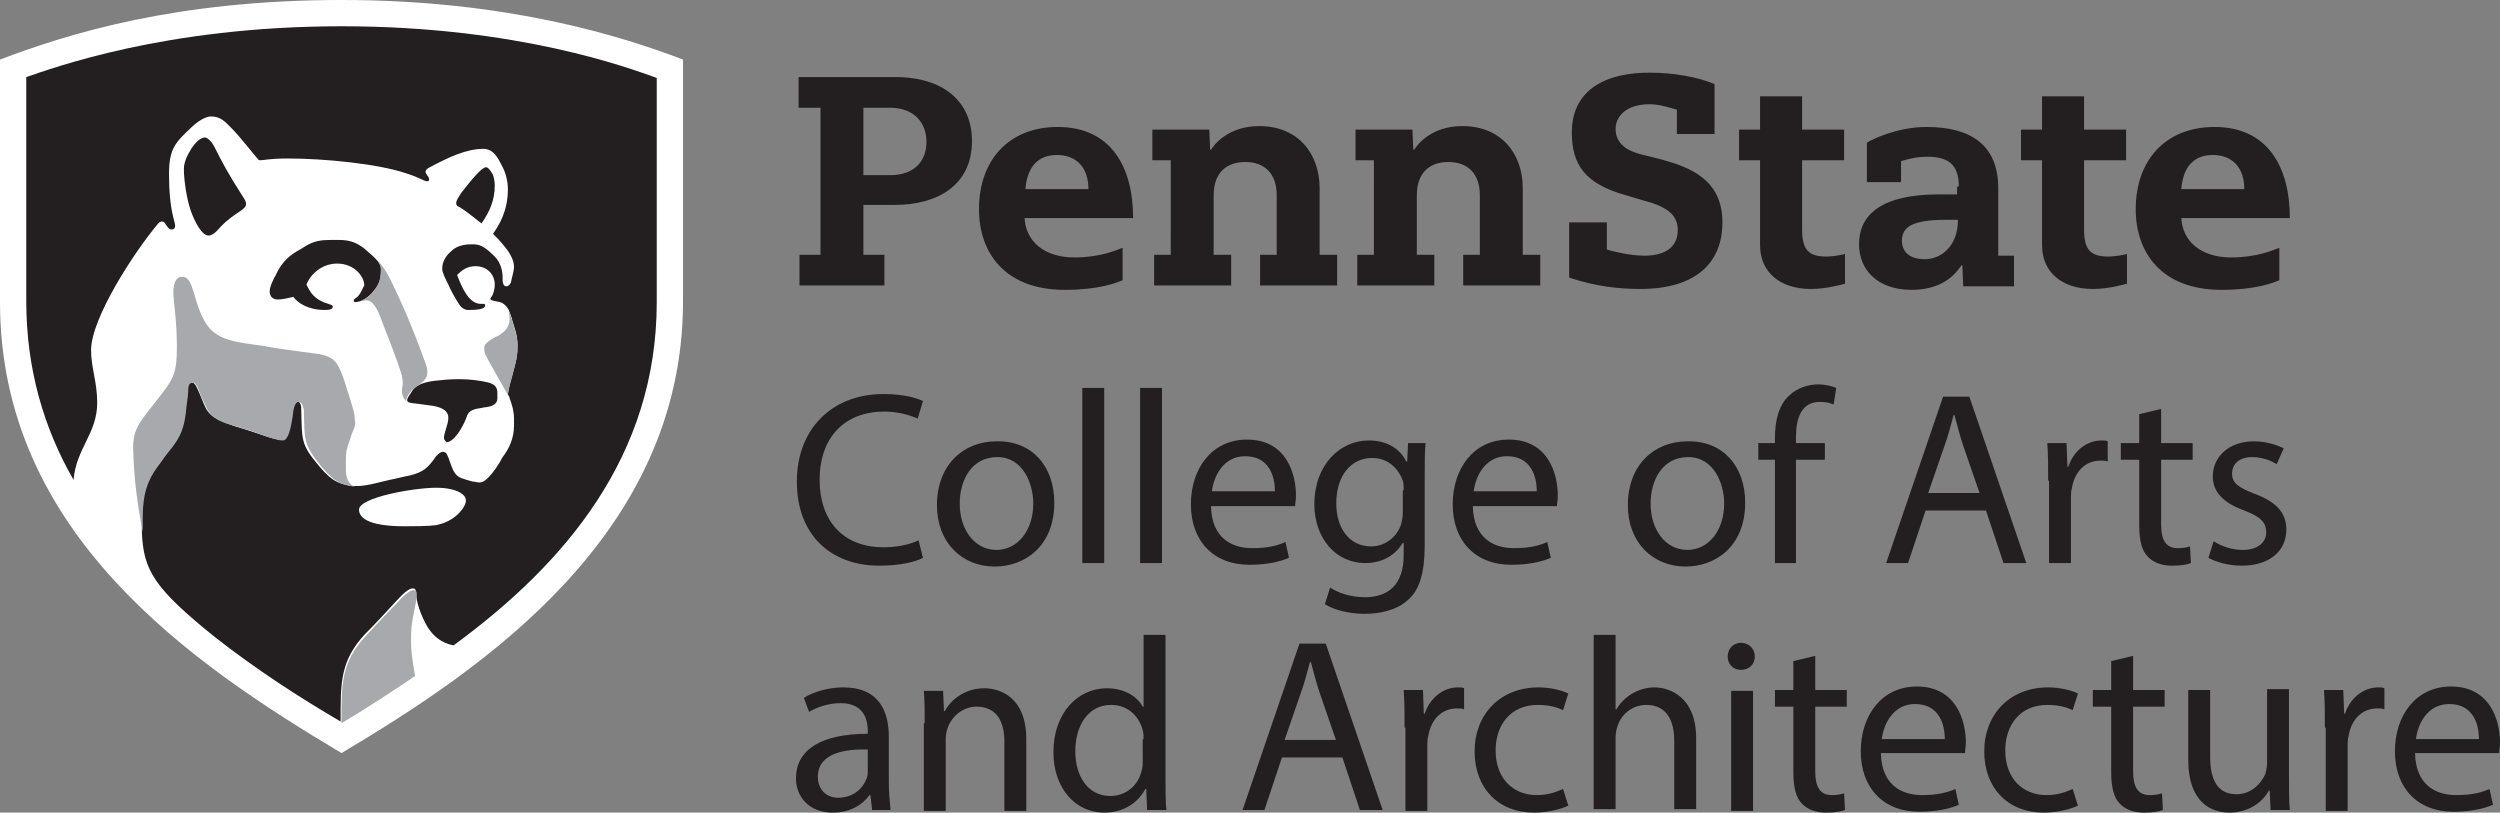<?xml version="1.0" encoding="utf-8"?>
<!-- Generator: Adobe Illustrator 18.0.0, SVG Export Plug-In . SVG Version: 6.00 Build 0)  -->
<!DOCTYPE svg PUBLIC "-//W3C//DTD SVG 1.1//EN" "http://www.w3.org/Graphics/SVG/1.1/DTD/svg11.dtd">
<svg version="1.1" id="Layer_1" xmlns="http://www.w3.org/2000/svg" xmlns:xlink="http://www.w3.org/1999/xlink" x="0px" y="0px"
	 viewBox="0 0 285.5 92.8" style="enable-background:new 0 0 285.5 92.8;" xml:space="preserve">
<rect x="0" y="0" width="285.5" height="92.8" fill="#808080" stroke="none"/>
<style type="text/css">
	.st0{fill:#FFFFFF;}
	.st1{fill:#231E20;}
	.st2{fill:#A7A9AC;}
</style>
<g>
	<g id="XMLID_58_">
		<g id="XMLID_74_">
			<path id="XMLID_76_" class="st0" d="M39,86C21.7,75.7,0,60.8,0,34.5V6.8C7.9,3.8,20.2,0,39,0c18.9,0,31.9,4.1,39,6.8v27.8
				C77.9,61,55.3,76.3,39,86z"/>
		</g>
		<g id="XMLID_59_">
			<path id="XMLID_67_" class="st1" d="M50.7,50c0-0.6,0.5-1.5,0.5-2.3c0-1-1.2-1.3-2.1-1.4c-1.9-0.3-2.6-0.2-2.6-0.6
				c0-0.3,0.3-0.6,0.6-1.1c0.5-0.8,1.8-1,2.4-1.1c0.9-0.1,1.8-0.2,3-0.2c1.3,0,2.4,0.2,2.9,0.3c1.2,0.2,1.4,0.7,1.4,1.3
				c0,0.1,0,0.4,0,0.6c0,0.6-0.5,0.9-1.3,1c-0.2,0-0.5,0.1-0.6,0.1c-0.6,0.1-1.4,0.2-1.6,1c-0.6,1.6-1.6,2.9-2.3,2.9
				C50.8,50.3,50.7,50.2,50.7,50z M52.4,23.6c-0.1,0-0.3-0.1-0.3-0.4c0-0.3,0.2-0.6,0.6-1.2c1-1.3,2.3-2.9,2.8-2.9
				c0.2,0,0.4,0.2,0.7,0.7c0.2,0.3,0.3,0.9,0.3,1.4c0,1.7-0.6,3-1.5,4.3C54.5,25.2,53.7,24.4,52.4,23.6z M23.8,26.9
				c0.4,0,0.8-0.3,1.4-1c1.5-1.6,2.9-1.9,2.9-2.6c0-0.3-0.2-0.6-0.4-0.9c-1.6-2.5-2.3-3.8-3.2-5.6c-0.3-0.6-0.8-1.1-1.1-1.1
				c-0.5,0-1.1,0.6-1.5,1.2c-0.5,0.8-0.9,1.6-0.9,2.4c0,1.2,0.3,3.4,0.8,4.8C22.3,25.5,23.1,26.9,23.8,26.9z M41.6,32.6
				c0-1-1.1-2.5-3.1-2.5c-1.8,0-3.1,1.3-3.5,2.4c0.4,0.8,0.8,1.7,2.5,2.2c0.2,0.1,0.5,0.1,0.5,0.3c0,0.3-0.3,0.4-0.9,0.4
				c-1.9,0-3.1-0.8-3.6-1.5c-0.5,0.1-1.1,0.3-1.8,0.3c-0.6,0-0.9-0.4-0.9-0.9c0-0.3,0.1-0.7,0.3-1.1c0.1-0.2,0.2-0.5,0.3-0.6
				c0.3-0.6,0.8-1.9,2.5-2.9c0.2-0.1,0.7-0.4,1-0.6c1-0.6,1.8-0.7,2.9-0.7c0.1,0,0.8,0,0.9,0c1.4,0,2.1,0.4,2.8,0.9
				c1.3,1.1,2,1.7,2,2.4c0,0.9,0,1.6-0.8,2.5c-0.6,0.8-1.5,1.3-2.1,1.3c-0.2,0-0.2-0.1-0.2-0.2c0-0.1,0.1-0.2,0.3-0.3
				C41.2,33.6,41.4,32.9,41.6,32.6z M50.1,59.9c-0.3,0.1-1,0.2-3.9,0.2c-4.4,0-5.2-1.1-5.2-1.9c0-1.4,6.3-2.5,8.8-2.5
				c2.4,0,3.4,0.8,3.4,1.4C53.3,57.7,52.2,59.4,50.1,59.9z M24.6,72.8c4.6,3.6,9.5,6.8,14.3,9.6l0,0l0,0c0-4.3-0.1-6.9,2.8-10
				c1.2-1.2,2.4-2.5,3.5-3.7c0.8-0.9,1.5-1.5,1.9-1.5c0.3,0,0.4,0.1,0.4,0.5c0,0.4,0.2,1.8,1.1,3.5c1.1,2.1,2.7,2.4,3.2,2.5
				C64.5,64.4,75,52.1,75,34.5c0-9.7,0-25.6,0-25.6c-3.1-1.1-15.8-5.9-36-5.9S6,7.8,3,8.8c0,0,0,16,0,25.6c0,7.7,2,14.5,5.4,20.4
				c0.3-3.6,2.7-5.3,2.7-8.8c0-2.4-0.7-4-0.7-6c0-3.7,5-11.3,7.6-14.4c0.1-0.1,0.2-0.3,0.5-0.3c0.2,0,0.3,0.1,0.4,0.3
				c0.3,0.4,0.4,0.6,0.7,0.6c0.3,0,0.4-0.2,0.4-0.4c0-0.6-0.7-1.7-0.7-5.9c0-2.9,0.7-3.6,2.5-5.3c0.3-0.3,1.4-1.3,2.3-1.3
				c1.1,0,1.6,0.6,2.3,1.3c1.1,1.1,2.7,3.2,3,3.5c0.1,0.1,0.1,0.2,0.3,0.2c0.5,0,1-0.2,3.2-0.2c4.1,0,10.3,0.6,13.5,1.7
				c1.6,0.5,2,0.9,2.4,0.9c0.2,0,0.2-0.1,0.2-0.3c0-0.2-0.4-0.5-0.4-0.8c0-0.2,0.2-0.3,0.3-0.4c2.4-1.3,4.4-2.2,6.3-2.2
				c1.1,0,1.6,0.9,2.1,1.9c0.4,0.7,0.7,1.7,0.7,2.7c0,2.5-1,4.1-1.7,5.1c0.4,0.4,0.9,0.9,1.2,1.3c0.6,0.7,1.2,1.6,1.2,2.5
				c0,0.4-0.2,1-0.3,1.5c0,0.2-0.2,0.7-0.6,0.7c-0.3,0-0.4-0.4-0.4-0.7c0-0.1,0-0.2,0-0.3c0-0.7-0.2-1.7-0.9-2.4
				c-0.8-0.8-1.5-1.4-2.4-1.4c-0.1,0-0.2,0-0.3,0c-1.5,0-2.1,0.6-2.5,1c-0.4,0.4-0.8,1-0.8,1.8c0,0.4,0.3,1,0.7,1.8
				c0.2,0.5,0.8,1.6,1.2,2.2c0.3,0.5,0.7,0.7,1.1,0.7c1,0,1.9-0.1,1.9-0.5c0-0.1,0-0.2-0.2-0.2c-0.1,0-0.2,0-0.3,0
				c-1.3,0-2.1-1.7-2.7-3.3c0.5-0.5,1.1-1,2.1-1c1.3,0,2.2,0.9,2.2,2.1c0,0.6-0.2,1.1-0.3,1.3C56,34,56,34.1,56,34.1
				c0,0.2,0.2,0.2,0.6,0.3c0.1,0,0.4,0.1,0.5,0.1c0.4,0.1,0.8,0.5,1,0.9c0.1,0.3,0.4,1,0.4,1.2c0.2,0.7,0.6,1.6,0.6,2.8
				c0,1.2-0.1,1.5-0.4,2.7c-0.4,1.5-0.6,2.1-0.7,2.9c0.1,0.3,0.2,0.3,0.2,0.5c0.2,0.5,0.5,1.4,0.5,2.3c0,0.3,0,0.8,0,0.8
				c0,1.5-0.6,2.7-1.3,3.6C57,53,56.3,54,55.8,54.5c-0.3,0.3-0.6,0.6-1.1,0.6c-0.2,0-0.4-0.1-0.7-0.1c-0.3-0.1-0.8-0.2-1-0.3
				c-0.9-0.2-1.2-0.8-1.5-1.6c0-0.1-0.2-0.5-0.2-0.6c-0.2-0.5-0.3-0.9-0.7-0.9c-0.3,0-0.5,0.2-0.8,0.5c-0.9,1.3-1.4,1.8-3,2.2
				c-0.6,0.1-1.7,0.4-2.3,0.5c-0.9,0.2-2.6,0.7-3.6,0.7c-0.2,0-0.4,0-0.6,0c-1.3-0.2-2.2-0.3-3.8-2.2c-2.2-2.6-2-3-2.1-6.6
				c0-0.4-0.1-0.9-0.6-0.9c-0.4,0-0.5,0.8-0.7,1.8c-0.2,1.3-0.5,2.6-1.1,2.6c-0.4,0-0.7-0.1-1.4-0.3C30,49.7,28,49,26.9,48.7
				c-1.4-0.5-2.8-0.9-3.4-2.1c-0.3-0.6-0.7-1.7-1-2.3c-0.2-0.4-0.3-0.6-0.6-0.6c-0.4,0-0.5,0.5-0.5,0.8c0,0.4-0.2,1.3-0.2,1.9
				c-0.2,2.5-0.7,3.6-1.8,4.9c-0.5,0.6-0.9,1.3-1.5,2c-1.1,1.5-1.8,3-1.7,5.8c0,0.2,0,1.2,0,1.7C16.4,65.1,17.5,67.1,24.6,72.8z"/>
			<path id="XMLID_60_" class="st2" d="M58.1,35.5L58.1,35.5c0.1,0.3,0.4,1,0.4,1.2c0.2,0.7,0.6,1.6,0.6,2.8c0,1.2-0.1,1.5-0.4,2.7
				c-0.4,1.5-0.6,2.1-0.7,2.9c-0.1-0.2-2.3-4-2.4-4.3c-0.2-0.3-0.3-0.6-0.3-1c0-0.4,0.2-0.6,0.6-0.9c0.3-0.2,0.6-0.4,0.9-0.5
				c1.1-0.6,1.4-1.3,1.4-2C58.2,36.1,58.1,35.8,58.1,35.5z M48.6,41.5c0.1,0.3,0.2,0.6,0.2,0.9c0,0.6-0.1,0.7-0.4,1.1
				c-0.2,0.2-0.4,0.3-0.6,0.5c-0.3,0.2-0.6,0.4-0.8,0.6c-0.4,0.5-0.6,0.8-0.6,1.1c0,0.1,0,0.2,0.1,0.2c-0.4-0.3-0.6-0.8-0.6-1.2
				c0-0.4,0.1-0.6,0.1-1c0-0.3-0.1-0.6-0.1-0.8c-0.6-2-1.6-4.4-2.2-6c-0.6-1.7-1.1-2.6-1.9-2.6c-0.4,0-0.8,0.2-1.2,0.2
				c0.6,0,1.5-0.5,2.1-1.3c0.7-0.9,0.8-1.6,0.8-2.5c0-0.4-0.2-0.7-0.5-1.1c0.9,0.9,1.5,2.1,2.1,3.4C46.5,35.9,47.7,39,48.6,41.5z
				 M16.3,60.8c0-0.5,0-1.5,0-1.7c0-2.8,0.6-4.3,1.7-5.8c0.5-0.7,1-1.4,1.5-2c1.1-1.4,1.6-2.4,1.8-4.9c0.1-0.6,0.2-1.5,0.2-1.9
				c0-0.4,0.1-0.8,0.5-0.8c0.3,0,0.4,0.2,0.6,0.6c0.2,0.6,0.7,1.7,1,2.3c0.6,1.3,1.9,1.7,3.4,2.1c1.1,0.3,3.1,1,3.9,1.3
				c0.7,0.2,1,0.3,1.4,0.3c0.6,0,0.9-1.3,1.1-2.6c0.1-1.1,0.3-1.8,0.7-1.8c0.4,0,0.5,0.5,0.6,0.9c0.1,3.6-0.1,3.9,2.1,6.6
				c1.6,1.9,2.5,2,3.8,2.2c-0.5-0.1-1.1-0.7-1.1-1.9c0-0.2,0-1.1,0-1.3c0-0.6,0.1-1.3,0.4-2c0.1-0.3,0.3-1,0.5-1.4
				c0.3-0.7,0.1-0.8,0.1-1.3c0-0.5-0.2-1-0.5-2.1c-0.2-0.6-0.5-1.5-0.7-2.2c-0.8-2.2-1.1-2.8-3.8-3.1c-0.9-0.1-4.6-0.6-5.4-0.8
				c-3-0.4-5.4-0.6-6.6-2.6c-1.5-2.4-1.3-5.3-2.7-5.3c-0.7,0-1,0.7-1,1.8c0,1.1,0.4,3,0.4,6.2c0,2.8-0.3,3.6-1.9,5.6
				c-0.4,0.5-1,1.3-1.4,1.8c-1.2,1.5-1.7,2.4-1.7,4.1C15.3,55.7,16,59.1,16.3,60.8z M47,71.6c0.1-1.1,0.6-3,0.6-3.7v0
				c0-0.4-0.1-0.5-0.4-0.5c-0.4,0-1.1,0.6-1.9,1.5c-1.1,1.1-2.3,2.4-3.5,3.7c-2.9,3.1-2.8,5.6-2.8,10l0,0c3.3-2,6.2-3.9,8.4-5.4
				C47.1,75.3,46.8,74,47,71.6z"/>
		</g>
	</g>
	<path class="st1" d="M93.6,12.3h-2.4V8.8h11c5.8,0,8.8,3,8.8,7.3c0,5.1-4,7.3-8.8,7.3h-3.6v5.7h2.4v3.5h-9.7v-3.5h2.4V12.3z
		 M101.7,20c2.5,0,4.1-1.4,4.1-3.8c0-2.2-1.4-3.9-4.2-3.9h-3V20H101.7z M117,24.8c0.1,2.8,2.3,4.6,5.7,4.6c2.9,0,4.7-0.8,5.5-1.1V32
		c-0.7,0.3-2.7,1.1-6.6,1.1c-6.9,0-9.8-4.3-9.8-9.2c0-5.6,3.4-9.4,9-9.4c6.1,0,8.6,4.6,8.6,10.4H117z M124.3,21.6
		c0-2.5-1.4-3.9-3.6-3.9c-2.2,0-3.4,1.4-3.6,3.9H124.3z M249.1,24.8c0.1,2.8,2.3,4.6,5.7,4.6c2.9,0,4.7-0.8,5.5-1.1V32
		c-0.7,0.3-2.7,1.1-6.6,1.1c-6.9,0-9.8-4.3-9.8-9.2c0-5.6,3.4-9.4,9-9.4c6.1,0,8.6,4.6,8.6,10.4H249.1z M256.3,21.6
		c0-2.5-1.4-3.9-3.6-3.9c-2.2,0-3.4,1.4-3.6,3.9H256.3z M133.9,18.3h-2.3v-3.5h6.5l0.1,2.3h0.1c0.3-0.5,1.9-2.7,5.5-2.7
		c4.5,0,6.9,3.2,6.9,7.1v7.6h2v3.5h-8.8v-3.5h1.9v-6.8c0-2.5-1.4-3.8-3.6-3.8c-2,0-3.6,1.1-3.6,3.8v6.8h2v3.5h-8.8v-3.5h1.9V18.3z
		 M157.1,18.3h-2.3v-3.5h6.5l0.1,2.3h0.1c0.3-0.5,1.9-2.7,5.5-2.7c4.5,0,6.9,3.2,6.9,7.1v7.6h2v3.5h-8.8v-3.5h1.9v-6.8
		c0-2.5-1.4-3.8-3.6-3.8c-2,0-3.6,1.1-3.6,3.8v6.8h2v3.5h-8.8v-3.5h1.9V18.3z M233.2,11h4.8v3.8h4.8v3.5h-4.8v7.9
		c0,2.4,0.8,3.1,2.8,3.1c0.7,0,1.8-0.2,2.1-0.3v3.4c-0.4,0.1-2.1,0.6-3.9,0.6c-3.5,0-5.8-1.9-5.8-5v-9.7h-2.4v-3.5h2.4V11z M201,11
		h4.8v3.8h4.8v3.5h-4.8v7.9c0,2.4,0.8,3.1,2.8,3.1c0.7,0,1.8-0.2,2.1-0.3v3.4c-0.4,0.1-2.1,0.6-3.9,0.6c-3.5,0-5.8-1.9-5.8-5v-9.7
		h-2.4v-3.5h2.4V11z M223.7,21.3c0-2.5-1.2-3.4-3.6-3.4c-1.5,0-2.6,0.4-3,0.5v2.4h-3.9v-4.5c0.6-0.4,3.5-1.8,6.8-1.8
		c5,0,8.2,2,8.2,7c0,2.9,0,7.7,0,7.7h1.8v3.5h-5.8l-0.1-2.4H224c-0.4,0.5-1.7,2.8-5.7,2.8c-4,0-6-2.4-6-5.2c0-3.4,2.6-5.7,9.1-5.7
		c0.3,0,1.8,0,2.1,0V21.3z M222.3,25.1c-3.9,0-5.1,0.8-5.1,2.4c0,1.1,0.7,2.1,2.6,2.1c1.9,0,3.8-1.5,3.8-4.5H222.3z M191.4,12.5
		c-0.4-0.1-1.8-0.6-3-0.6c-2.8,0-3.9,1.5-3.9,2.8c0,1.7,1.3,2.5,2.8,2.9l2.4,0.6c3.3,0.9,7,2.3,7,7.2c0,4.5-2.9,7.6-9.4,7.6
		c-2.5,0-5.1-0.3-8.1-1.3v-6.3h4.3v3.1c0.7,0.2,2.6,0.7,4.3,0.7c2.5,0,3.8-1.1,3.8-2.9c0-1.5-0.8-2.6-3.9-3.4l-2-0.6
		c-4.7-1.3-6.2-3.5-6.2-7.2c0-3.8,2.5-6.8,8.9-6.8c2.8,0,5.5,0.5,7.4,1.3v5.7h-4.3V12.5z M105.4,63.7c-0.9,0.5-2.7,0.9-5,0.9
		C95,64.6,91,61.2,91,55c0-6,4-10,9.9-10c2.4,0,3.9,0.5,4.5,0.8l-0.6,2c-0.9-0.4-2.3-0.8-3.8-0.8c-4.5,0-7.4,2.9-7.4,7.8
		c0,4.7,2.7,7.7,7.3,7.7c1.5,0,3-0.3,4-0.8L105.4,63.7z M120.4,57.4c0,5.1-3.5,7.3-6.8,7.3c-3.7,0-6.6-2.7-6.6-7
		c0-4.6,3-7.3,6.8-7.3C117.8,50.3,120.4,53.2,120.4,57.4z M109.6,57.5c0,3,1.7,5.3,4.2,5.3c2.4,0,4.2-2.2,4.2-5.3
		c0-2.3-1.2-5.3-4.1-5.3C110.9,52.2,109.6,54.9,109.6,57.5z M123.6,44.3h2.5v20h-2.5V44.3z M130.2,44.3h2.5v20h-2.5V44.3z
		 M138.3,57.9c0.1,3.4,2.2,4.7,4.7,4.7c1.8,0,2.9-0.3,3.8-0.7l0.4,1.8c-0.9,0.4-2.4,0.8-4.5,0.8c-4.2,0-6.7-2.8-6.7-6.9
		c0-4.1,2.4-7.4,6.4-7.4c4.5,0,5.6,3.9,5.6,6.4c0,0.5-0.1,0.9-0.1,1.2H138.3z M145.6,56.1c0-1.6-0.6-4-3.4-4c-2.5,0-3.6,2.3-3.8,4
		H145.6z M162.8,50.6c-0.1,1-0.1,2.1-0.1,3.8v7.9c0,3.1-0.6,5.1-1.9,6.2c-1.3,1.2-3.2,1.6-5,1.6c-1.6,0-3.4-0.4-4.5-1.1l0.6-1.9
		c0.9,0.6,2.3,1.1,4,1.1c2.5,0,4.4-1.3,4.4-4.8V62h-0.1c-0.8,1.3-2.2,2.3-4.3,2.3c-3.4,0-5.8-2.9-5.8-6.7c0-4.6,3-7.3,6.2-7.3
		c2.4,0,3.7,1.2,4.3,2.4h0.1l0.1-2.1H162.8z M160.3,56c0-0.4,0-0.8-0.1-1.1c-0.5-1.4-1.7-2.6-3.5-2.6c-2.4,0-4.1,2-4.1,5.2
		c0,2.7,1.4,4.9,4,4.9c1.5,0,2.9-1,3.4-2.5c0.1-0.4,0.2-0.9,0.2-1.3V56z M168.2,57.9c0.1,3.4,2.2,4.7,4.7,4.7c1.8,0,2.9-0.3,3.8-0.7
		l0.4,1.8c-0.9,0.4-2.4,0.8-4.5,0.8c-4.2,0-6.7-2.8-6.7-6.9c0-4.1,2.4-7.4,6.4-7.4c4.5,0,5.6,3.9,5.6,6.4c0,0.5-0.1,0.9-0.1,1.2
		H168.2z M175.5,56.1c0-1.6-0.6-4-3.4-4c-2.5,0-3.6,2.3-3.8,4H175.5z M199.3,57.4c0,5.1-3.5,7.3-6.8,7.3c-3.7,0-6.6-2.7-6.6-7
		c0-4.6,3-7.3,6.8-7.3C196.7,50.3,199.3,53.2,199.3,57.4z M188.5,57.5c0,3,1.7,5.3,4.2,5.3c2.4,0,4.2-2.2,4.2-5.3
		c0-2.3-1.2-5.3-4.1-5.3C189.8,52.2,188.5,54.9,188.5,57.5z M202.7,64.3V52.5h-1.9v-1.9h1.9V50c0-1.9,0.4-3.7,1.6-4.8
		c0.9-0.9,2.2-1.3,3.3-1.3c0.9,0,1.6,0.2,2.1,0.4l-0.3,1.9c-0.4-0.2-0.9-0.3-1.6-0.3c-2.1,0-2.7,1.9-2.7,4v0.7h3.3v1.9h-3.3v11.8
		H202.7z M219.9,58.3l-2,6h-2.5l6.5-19h3l6.5,19h-2.6l-2-6H219.9z M226.1,56.4l-1.9-5.5c-0.4-1.2-0.7-2.4-1-3.5h-0.1
		c-0.3,1.1-0.6,2.3-1,3.4l-1.9,5.5H226.1z M233.9,54.9c0-1.6,0-3-0.1-4.3h2.2l0.1,2.7h0.1c0.6-1.8,2.1-3,3.8-3c0.3,0,0.5,0,0.7,0.1
		v2.3c-0.3-0.1-0.5-0.1-0.8-0.1c-1.8,0-3,1.3-3.3,3.2c-0.1,0.3-0.1,0.7-0.1,1.2v7.3h-2.5V54.9z M246.8,46.7v3.9h3.6v1.9h-3.6v7.4
		c0,1.7,0.5,2.7,1.9,2.7c0.6,0,1.1-0.1,1.4-0.2l0.1,1.9c-0.5,0.2-1.2,0.3-2.2,0.3c-1.2,0-2.1-0.4-2.7-1c-0.7-0.7-1-1.9-1-3.6v-7.5
		h-2.1v-1.9h2.1v-3.3L246.8,46.7z M252.8,61.8c0.7,0.5,2,1,3.3,1c1.8,0,2.7-0.9,2.7-2c0-1.2-0.7-1.8-2.5-2.5
		c-2.5-0.9-3.6-2.2-3.6-3.9c0-2.2,1.8-4,4.7-4c1.4,0,2.6,0.4,3.4,0.8L260,53c-0.5-0.3-1.5-0.8-2.8-0.8c-1.5,0-2.3,0.8-2.3,1.9
		c0,1.1,0.8,1.6,2.6,2.3c2.4,0.9,3.6,2.1,3.6,4.1c0,2.4-1.9,4.1-5.1,4.1c-1.5,0-2.9-0.4-3.8-0.9L252.8,61.8z M99.6,92.5l-0.2-1.7
		h-0.1c-0.8,1.1-2.2,2-4.2,2c-2.8,0-4.2-1.9-4.2-3.9c0-3.3,2.9-5.1,8.2-5.1v-0.3c0-1.1-0.3-3.2-3.1-3.2c-1.3,0-2.6,0.4-3.6,1
		l-0.6-1.6c1.1-0.7,2.8-1.2,4.5-1.2c4.2,0,5.2,2.9,5.2,5.6v5.1c0,1.2,0.1,2.3,0.2,3.3H99.6z M99.2,85.6c-2.7-0.1-5.8,0.4-5.8,3.1
		c0,1.6,1.1,2.4,2.3,2.4c1.8,0,2.9-1.1,3.3-2.3c0.1-0.3,0.1-0.5,0.1-0.8V85.6z M105.6,82.6c0-1.4,0-2.6-0.1-3.7h2.2l0.1,2.3h0.1
		c0.7-1.3,2.3-2.6,4.5-2.6c1.9,0,4.8,1.1,4.8,5.8v8.2h-2.5v-7.9c0-2.2-0.8-4-3.2-4c-1.6,0-2.9,1.2-3.3,2.5c-0.1,0.3-0.2,0.7-0.2,1.2
		v8.2h-2.5V82.6z M133.1,72.5V89c0,1.2,0,2.6,0.1,3.5H131l-0.1-2.4h-0.1c-0.8,1.5-2.4,2.7-4.7,2.7c-3.3,0-5.8-2.8-5.8-6.9
		c0-4.5,2.8-7.3,6.1-7.3c2.1,0,3.5,1,4.1,2.1h0.1v-8.2H133.1z M130.6,84.4c0-0.3,0-0.7-0.1-1c-0.4-1.6-1.7-2.9-3.6-2.9
		c-2.6,0-4.1,2.3-4.1,5.3c0,2.8,1.4,5.1,4,5.1c1.7,0,3.2-1.1,3.6-3c0.1-0.3,0.1-0.7,0.1-1.1V84.4z M146.4,86.5l-2,6h-2.5l6.5-19h3
		l6.5,19h-2.6l-2-6H146.4z M152.6,84.6l-1.9-5.5c-0.4-1.2-0.7-2.4-1-3.5h-0.1c-0.3,1.1-0.6,2.3-1,3.4l-1.9,5.5H152.6z M160.4,83.1
		c0-1.6,0-3-0.1-4.3h2.2l0.1,2.7h0.1c0.6-1.8,2.1-3,3.8-3c0.3,0,0.5,0,0.7,0.1V81c-0.3-0.1-0.5-0.1-0.8-0.1c-1.8,0-3,1.3-3.3,3.2
		c-0.1,0.3-0.1,0.7-0.1,1.2v7.3h-2.5V83.1z M179.1,92c-0.6,0.3-2.1,0.8-3.9,0.8c-4.1,0-6.8-2.8-6.8-7c0-4.2,2.9-7.3,7.3-7.3
		c1.5,0,2.8,0.4,3.4,0.7l-0.6,1.9c-0.6-0.3-1.5-0.6-2.9-0.6c-3.1,0-4.8,2.3-4.8,5.2c0,3.2,2,5.1,4.7,5.1c1.4,0,2.3-0.4,3-0.7
		L179.1,92z M182,72.5h2.5V81h0.1c0.4-0.7,1-1.3,1.8-1.8c0.7-0.4,1.6-0.7,2.5-0.7c1.8,0,4.8,1.1,4.8,5.8v8.1h-2.5v-7.8
		c0-2.2-0.8-4.1-3.2-4.1c-1.6,0-2.9,1.1-3.3,2.5c-0.1,0.3-0.2,0.7-0.2,1.2v8.2H182V72.5z M200.4,75c0,0.8-0.6,1.5-1.6,1.5
		c-0.9,0-1.5-0.7-1.5-1.5c0-0.9,0.6-1.6,1.6-1.6C199.8,73.5,200.4,74.1,200.4,75z M197.7,92.5V78.9h2.5v13.7H197.7z M207.3,74.9v3.9
		h3.6v1.9h-3.6v7.4c0,1.7,0.5,2.7,1.9,2.7c0.6,0,1.1-0.1,1.4-0.2l0.1,1.9c-0.5,0.2-1.2,0.3-2.2,0.3c-1.2,0-2.1-0.4-2.7-1
		c-0.7-0.7-1-1.9-1-3.6v-7.5h-2.1v-1.9h2.1v-3.3L207.3,74.9z M214.8,86.1c0.1,3.4,2.2,4.7,4.7,4.7c1.8,0,2.9-0.3,3.8-0.7l0.4,1.8
		c-0.9,0.4-2.4,0.8-4.5,0.8c-4.2,0-6.7-2.8-6.7-6.9c0-4.1,2.4-7.4,6.4-7.4c4.5,0,5.6,3.9,5.6,6.4c0,0.5-0.1,0.9-0.1,1.2H214.8z
		 M222.1,84.4c0-1.6-0.6-4-3.4-4c-2.5,0-3.6,2.3-3.8,4H222.1z M237.3,92c-0.6,0.3-2.1,0.8-3.9,0.8c-4.1,0-6.8-2.8-6.8-7
		c0-4.2,2.9-7.3,7.3-7.3c1.5,0,2.8,0.4,3.4,0.7l-0.6,1.9c-0.6-0.3-1.5-0.6-2.9-0.6c-3.1,0-4.8,2.3-4.8,5.2c0,3.2,2,5.1,4.7,5.1
		c1.4,0,2.3-0.4,3-0.7L237.3,92z M243.6,74.9v3.9h3.6v1.9h-3.6v7.4c0,1.7,0.5,2.7,1.9,2.7c0.6,0,1.1-0.1,1.4-0.2l0.1,1.9
		c-0.5,0.2-1.2,0.3-2.2,0.3c-1.2,0-2.1-0.4-2.7-1c-0.7-0.7-1-1.9-1-3.6v-7.5H239v-1.9h2.1v-3.3L243.6,74.9z M261.4,88.8
		c0,1.4,0,2.7,0.1,3.7h-2.2l-0.1-2.2h-0.1c-0.6,1.1-2.1,2.5-4.5,2.5c-2.1,0-4.7-1.2-4.7-6v-8h2.5v7.6c0,2.6,0.8,4.3,3,4.3
		c1.7,0,2.8-1.2,3.3-2.3c0.1-0.4,0.2-0.8,0.2-1.3v-8.4h2.5V88.8z M265.5,83.1c0-1.6,0-3-0.1-4.3h2.2l0.1,2.7h0.1
		c0.6-1.8,2.1-3,3.8-3c0.3,0,0.5,0,0.7,0.1V81c-0.3-0.1-0.5-0.1-0.8-0.1c-1.8,0-3,1.3-3.3,3.2c-0.1,0.3-0.1,0.7-0.1,1.2v7.3h-2.5
		V83.1z M275.8,86.1c0.1,3.4,2.2,4.7,4.7,4.7c1.8,0,2.9-0.3,3.8-0.7l0.4,1.8c-0.9,0.4-2.4,0.8-4.5,0.8c-4.2,0-6.7-2.8-6.7-6.9
		c0-4.1,2.4-7.4,6.4-7.4c4.5,0,5.6,3.9,5.6,6.4c0,0.5-0.1,0.9-0.1,1.2H275.8z M283.1,84.4c0-1.6-0.6-4-3.4-4c-2.5,0-3.6,2.3-3.8,4
		H283.1z"/>
</g>
</svg>

